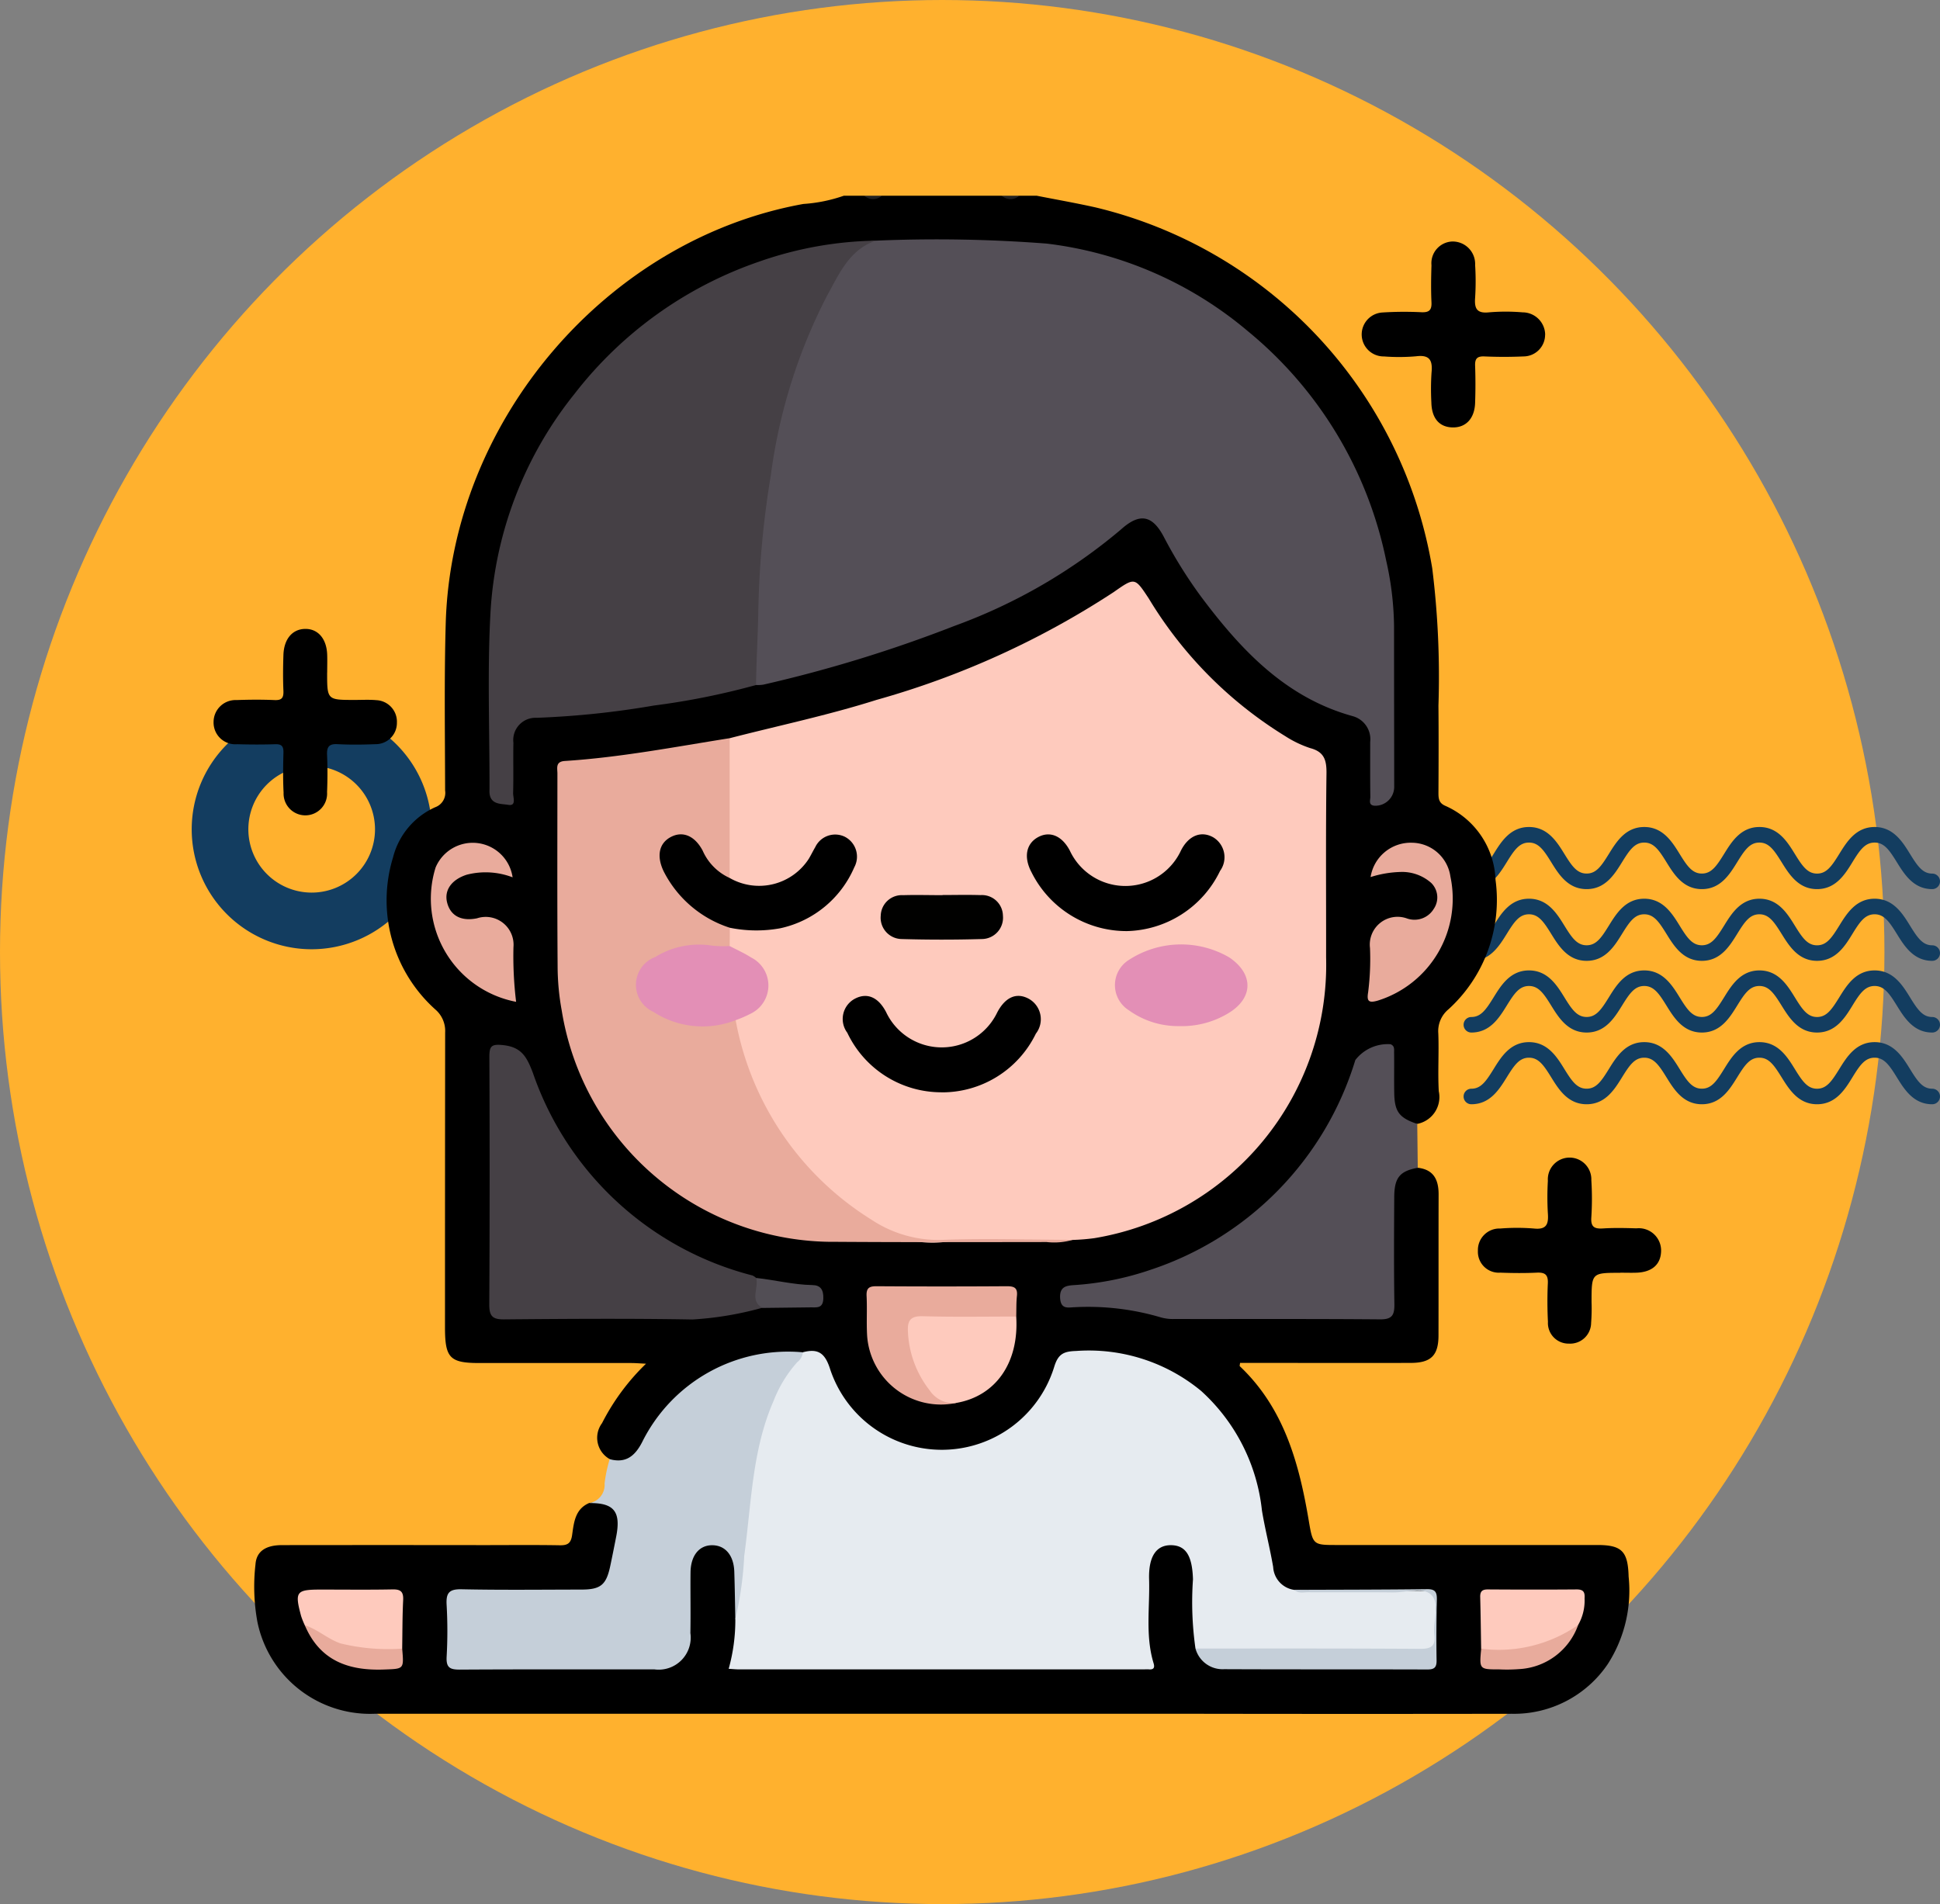 <svg xmlns="http://www.w3.org/2000/svg" xmlns:xlink="http://www.w3.org/1999/xlink" width="109" height="107" viewBox="0 0 109 107">
  <rect x="0" y="0" width="109" height="107" fill="#808080" stroke="none"/>
  <defs>
    <clipPath id="clip-path">
      <rect id="Rectángulo_36364" data-name="Rectángulo 36364" width="81.331" height="85.312" fill="none"/>
    </clipPath>
  </defs>
  <g id="Grupo_136188" data-name="Grupo 136188" transform="translate(-1169.256 -2646)">
    <ellipse id="Elipse_4973" data-name="Elipse 4973" cx="52.939" cy="53.5" rx="52.939" ry="53.5" transform="translate(1169.256 2646)" fill="#ffb12e"/>
    <g id="Grupo_134517" data-name="Grupo 134517" transform="translate(1278.256 2708.053) rotate(180)">
      <path id="Trazado_113538" data-name="Trazado 113538" d="M23.092,3.491c-1.053,0-1.573-.84-1.99-1.516s-.709-1.1-1.248-1.1-.825.419-1.247,1.1-.937,1.516-1.99,1.516-1.573-.84-1.99-1.516-.709-1.1-1.247-1.1-.825.419-1.247,1.1-.937,1.516-1.99,1.516-1.572-.84-1.989-1.516S7.446.873,6.908.873s-.824.419-1.246,1.1S4.725,3.491,3.672,3.491,2.1,2.651,1.683,1.975.975.873.437.873A.436.436,0,1,1,.437,0C1.489,0,2.008.841,2.426,1.516s.708,1.1,1.246,1.1S4.5,2.2,4.919,1.516,5.856,0,6.908,0,8.479.841,8.9,1.516s.708,1.1,1.247,1.1.825-.419,1.247-1.1S12.327,0,13.38,0s1.572.841,1.99,1.516.708,1.1,1.247,1.1.825-.419,1.247-1.1S18.8,0,19.854,0s1.573.841,1.991,1.516.709,1.1,1.248,1.1.826-.419,1.248-1.1S25.278,0,26.331,0a.436.436,0,1,1,0,.873c-.539,0-.826.419-1.248,1.1S24.146,3.491,23.092,3.491Z" transform="translate(0 0)" fill="#133d60"/>
      <path id="Trazado_126924" data-name="Trazado 126924" d="M23.092,3.491c-1.053,0-1.573-.84-1.99-1.516s-.709-1.1-1.248-1.1-.825.419-1.247,1.1-.937,1.516-1.99,1.516-1.573-.84-1.99-1.516-.709-1.1-1.247-1.1-.825.419-1.247,1.1-.937,1.516-1.99,1.516-1.572-.84-1.989-1.516S7.446.873,6.908.873s-.824.419-1.246,1.1S4.725,3.491,3.672,3.491,2.1,2.651,1.683,1.975.975.873.437.873A.436.436,0,1,1,.437,0C1.489,0,2.008.841,2.426,1.516s.708,1.1,1.246,1.1S4.5,2.2,4.919,1.516,5.856,0,6.908,0,8.479.841,8.9,1.516s.708,1.1,1.247,1.1.825-.419,1.247-1.1S12.327,0,13.38,0s1.572.841,1.99,1.516.708,1.1,1.247,1.1.825-.419,1.247-1.1S18.8,0,19.854,0s1.573.841,1.991,1.516.709,1.1,1.248,1.1.826-.419,1.248-1.1S25.278,0,26.331,0a.436.436,0,1,1,0,.873c-.539,0-.826.419-1.248,1.1S24.146,3.491,23.092,3.491Z" transform="translate(0 8.059)" fill="#133d60"/>
      <path id="Trazado_113539" data-name="Trazado 113539" d="M23.092,3.491c-1.053,0-1.573-.84-1.99-1.516s-.709-1.1-1.248-1.1-.825.419-1.247,1.1-.937,1.516-1.99,1.516-1.573-.84-1.99-1.516-.709-1.1-1.247-1.1-.825.419-1.247,1.1-.937,1.516-1.99,1.516-1.572-.84-1.989-1.516S7.446.873,6.908.873s-.824.419-1.246,1.1S4.725,3.491,3.672,3.491,2.1,2.651,1.683,1.975.975.873.437.873A.436.436,0,1,1,.437,0C1.489,0,2.008.841,2.426,1.516s.708,1.1,1.246,1.1S4.5,2.2,4.919,1.516,5.856,0,6.908,0,8.479.841,8.9,1.516s.708,1.1,1.247,1.1.825-.419,1.247-1.1S12.327,0,13.38,0s1.572.841,1.99,1.516.708,1.1,1.247,1.1.825-.419,1.247-1.1S18.8,0,19.854,0s1.573.841,1.991,1.516.709,1.1,1.248,1.1.826-.419,1.248-1.1S25.278,0,26.331,0a.436.436,0,1,1,0,.873c-.539,0-.826.419-1.248,1.1S24.146,3.491,23.092,3.491Z" transform="translate(0 4.03)" fill="#133d60"/>
      <path id="Trazado_126923" data-name="Trazado 126923" d="M23.092,3.491c-1.053,0-1.573-.84-1.99-1.516s-.709-1.1-1.248-1.1-.825.419-1.247,1.1-.937,1.516-1.99,1.516-1.573-.84-1.99-1.516-.709-1.1-1.247-1.1-.825.419-1.247,1.1-.937,1.516-1.99,1.516-1.572-.84-1.989-1.516S7.446.873,6.908.873s-.824.419-1.246,1.1S4.725,3.491,3.672,3.491,2.1,2.651,1.683,1.975.975.873.437.873A.436.436,0,1,1,.437,0C1.489,0,2.008.841,2.426,1.516s.708,1.1,1.246,1.1S4.5,2.2,4.919,1.516,5.856,0,6.908,0,8.479.841,8.9,1.516s.708,1.1,1.247,1.1.825-.419,1.247-1.1S12.327,0,13.38,0s1.572.841,1.99,1.516.708,1.1,1.247,1.1.825-.419,1.247-1.1S18.8,0,19.854,0s1.573.841,1.991,1.516.709,1.1,1.248,1.1.826-.419,1.248-1.1S25.278,0,26.331,0a.436.436,0,1,1,0,.873c-.539,0-.826.419-1.248,1.1S24.146,3.491,23.092,3.491Z" transform="translate(0 12.089)" fill="#133d60"/>
    </g>
    <path id="Trazado_113320" data-name="Trazado 113320" d="M2602.212,1501.185a6.741,6.741,0,1,1,6.741-6.741A6.749,6.749,0,0,1,2602.212,1501.185Zm0-10.3a3.558,3.558,0,1,0,3.558,3.558A3.562,3.562,0,0,0,2602.212,1490.886Z" transform="translate(-1415.444 1198.158)" fill="#133d60"/>
    <g id="Grupo_136187" data-name="Grupo 136187" transform="translate(1181.256 2657)">
      <g id="Grupo_136186" data-name="Grupo 136186" clip-path="url(#clip-path)">
        <path id="Trazado_129176" data-name="Trazado 129176" d="M70.651,54.622c.893.1,1.173.673,1.171,1.5-.008,2.637,0,5.275-.006,7.912,0,1.132-.419,1.55-1.549,1.554-2.9.01-5.805,0-8.708,0h-.893c-.007.092-.034.167-.012.188,2.483,2.353,3.33,5.449,3.875,8.692.228,1.357.253,1.353,1.595,1.353q7.312,0,14.623,0c1.381,0,1.712.368,1.751,1.772a7.633,7.633,0,0,1-1.167,4.912,6.353,6.353,0,0,1-5.4,2.8q-8.667.014-17.334,0-23.291,0-46.581,0A6.462,6.462,0,0,1,5.455,80.14a11.023,11.023,0,0,1-.107-3.234c.054-.731.576-1.078,1.491-1.079q5.668-.007,11.336,0c1.424,0,2.848-.016,4.272.009.438.007.625-.11.691-.577.1-.7.165-1.464.964-1.8,1.4-.192,2,.42,1.786,1.819-.081.521-.186,1.037-.307,1.549-.31,1.317-.783,1.717-2.113,1.73-1.969.019-3.939,0-5.908.007-1.228,0-1.255.032-1.26,1.239,0,.638.017,1.276-.005,1.913-.021.6.235.849.826.842,1.148-.014,2.3,0,3.446,0,2.27,0,4.54.008,6.81,0,1.6-.008,2.155-.556,2.217-2.2.037-1-.01-2,.019-2.994s.54-1.657,1.321-1.708a1.645,1.645,0,0,1,1.582,1.6c.094.911,0,1.829.053,2.743a7.757,7.757,0,0,1-.149,1.818c-.084.5.114.736.611.73.192,0,.383.006.574.006q10.333,0,20.666,0c1.208,0,1.2-.012,1.055-1.205a25.166,25.166,0,0,1-.049-3.984,2.143,2.143,0,0,1,.206-.8A1.461,1.461,0,0,1,57,75.66a1.441,1.441,0,0,1,1.185,1.309c.084.967.026,1.939.032,2.908a5.778,5.778,0,0,0,.167,1.646,1.581,1.581,0,0,0,1.565,1.007c3.611.047,7.222.019,10.833.019.526,0,.734-.259.746-.761.021-.86.007-1.719.009-2.579,0-.646-.435-.665-.9-.666-2.243,0-4.487.014-6.729-.006a1.678,1.678,0,0,1-1.593-1.523c-.3-1.466-.623-2.928-.917-4.4A9.036,9.036,0,0,0,52.44,65.2a1.538,1.538,0,0,1-.247,0c-1.023-.17-1.545.194-2,1.243A6.8,6.8,0,0,1,39.063,68.68a6.2,6.2,0,0,1-1.609-2.58c-.234-.713-.613-1-1.318-.895a8.942,8.942,0,0,0-7.478,2.885,16.327,16.327,0,0,0-1.638,2.383c-.516.788-1.077.933-1.769.521a1.372,1.372,0,0,1-.433-2.019,12.557,12.557,0,0,1,2.472-3.342c-.358-.017-.588-.037-.816-.038q-4.271,0-8.543,0c-1.663,0-1.936-.283-1.936-2q0-8.286.009-16.572a1.587,1.587,0,0,0-.538-1.284,8.238,8.238,0,0,1-2.39-8.559,4.224,4.224,0,0,1,2.371-2.819.857.857,0,0,0,.555-.94c-.006-3.136-.055-6.275.035-9.41C16.367,12.636,25.09,2.455,36.128.462A8.6,8.6,0,0,0,38.4,0h1.15a1.241,1.241,0,0,0,.986,0h6.739a1.24,1.24,0,0,0,.986,0h.986c1.106.218,2.217.412,3.317.659a25.106,25.106,0,0,1,18.9,20.275,49.324,49.324,0,0,1,.349,7.717c.015,1.637.009,3.274,0,4.911,0,.326.031.566.382.719a4.734,4.734,0,0,1,2.825,4.163,8.308,8.308,0,0,1-2.645,7.275,1.59,1.59,0,0,0-.57,1.354c.042,1.08-.033,2.166.026,3.245a1.537,1.537,0,0,1-1.21,1.839c-.749.069-1.251-.332-1.461-1.189a11.914,11.914,0,0,1-.1-1.905c-.03-.369.218-.89-.362-1.044a1.253,1.253,0,0,0-1.369.8A19.926,19.926,0,0,1,66.3,51.269,17.856,17.856,0,0,1,51.822,61.4a2.169,2.169,0,0,0-.325.041c-.257.071-.606.083-.589.45.017.391.38.362.633.348a15.159,15.159,0,0,1,4.945.611,3.623,3.623,0,0,0,.981.066q5.252,0,10.5,0c1.05,0,1.094-.049,1.1-1.139.006-1.747,0-3.494,0-5.241a2.352,2.352,0,0,1,.379-1.5c.3-.386.669-.673,1.2-.406" transform="translate(-2.993)"/>
        <path id="Trazado_129177" data-name="Trazado 129177" d="M103.19,0a.739.739,0,0,1-.986,0Z" transform="translate(-57.919)" fill="#212121"/>
        <path id="Trazado_129178" data-name="Trazado 129178" d="M85.362,0a.739.739,0,0,1-.986,0Z" transform="translate(-47.816)" fill="#212121"/>
        <path id="Trazado_129179" data-name="Trazado 129179" d="M46.434,162.886c-.019-.886-.029-1.771-.058-2.656-.029-.911-.494-1.472-1.214-1.489-.746-.017-1.234.566-1.245,1.525-.013,1.138.013,2.276-.008,3.413a1.8,1.8,0,0,1-2.03,2.037c-3.641.006-7.281-.009-10.922.014-.549,0-.776-.1-.744-.717a25.812,25.812,0,0,0,0-2.912c-.04-.673.131-.9.837-.886,2.244.048,4.489.02,6.733.017,1.085,0,1.4-.26,1.625-1.331.115-.542.222-1.085.329-1.628.281-1.421-.115-1.919-1.509-1.9a1.034,1.034,0,0,0,.86-1.1,7.645,7.645,0,0,1,.288-1.368c.895.241,1.412-.163,1.822-.958a9.149,9.149,0,0,1,9.029-5.048c.2.311-.015.529-.182.738a12.518,12.518,0,0,0-2.368,6.384c-.321,2.362-.537,4.738-.835,7.1-.037.292.069.7-.41.764" transform="translate(-17.119 -82.907)" fill="#c5cfd9"/>
        <path id="Trazado_129180" data-name="Trazado 129180" d="M129.868,115.439c-1.009.188-1.315.55-1.322,1.647-.011,2-.023,4,.008,6,.01.615-.111.878-.8.872-3.862-.033-7.724-.014-11.587-.02a2.481,2.481,0,0,1-.728-.089,14.38,14.38,0,0,0-4.866-.573c-.36.013-.762.128-.8-.519-.033-.624.333-.693.748-.722a16.538,16.538,0,0,0,4.329-.861,17.9,17.9,0,0,0,11.51-11.788,2.3,2.3,0,0,1,1.979-.889c.25.1.193.311.2.49.009.75-.006,1.5.007,2.249.018,1.057.282,1.4,1.293,1.74l.029,2.465" transform="translate(-62.21 -60.817)" fill="#544f57"/>
        <path id="Trazado_129181" data-name="Trazado 129181" d="M159.156,11.1a1.217,1.217,0,0,1-1.207,1.213c-.737.033-1.478.032-2.215,0-.4-.014-.524.131-.51.525.025.692.024,1.386,0,2.079-.027.893-.528,1.413-1.292,1.385-.732-.027-1.149-.523-1.166-1.407a14,14,0,0,1,.009-1.663c.07-.7-.1-1.025-.872-.926a11.13,11.13,0,0,1-1.8.008,1.236,1.236,0,0,1-.1-2.469,19.7,19.7,0,0,1,2.214-.015c.428.016.576-.123.555-.563-.033-.692-.021-1.386,0-2.08a1.221,1.221,0,0,1,1.169-1.332,1.263,1.263,0,0,1,1.284,1.323,14.558,14.558,0,0,1,0,1.829c-.049.617.095.9.779.829a11.165,11.165,0,0,1,1.885,0,1.271,1.271,0,0,1,1.271,1.259" transform="translate(-84.344 -3.284)"/>
        <path id="Trazado_129182" data-name="Trazado 129182" d="M171.944,129.519c-1.614,0-1.613,0-1.614,1.651a10.627,10.627,0,0,1-.024,1.164,1.178,1.178,0,0,1-1.247,1.164,1.158,1.158,0,0,1-1.179-1.224c-.036-.72-.039-1.444-.006-2.164.023-.489-.163-.621-.618-.6-.683.032-1.369.026-2.052,0a1.175,1.175,0,0,1-1.259-1.229,1.21,1.21,0,0,1,1.256-1.251,11.764,11.764,0,0,1,1.887,0c.7.075.834-.228.788-.845a15.637,15.637,0,0,1,0-1.831,1.223,1.223,0,1,1,2.442-.039,16.328,16.328,0,0,1,0,2.08c-.039.542.163.662.65.631.627-.04,1.259-.025,1.888-.006a1.252,1.252,0,0,1,1.381,1.3c-.027.74-.517,1.164-1.39,1.193-.3.01-.6,0-.9,0" transform="translate(-92.908 -68.994)"/>
        <path id="Trazado_129183" data-name="Trazado 129183" d="M6.38,57.871c0,1.537,0,1.537,1.545,1.538.41,0,.824-.024,1.231.013A1.211,1.211,0,0,1,10.3,60.694a1.19,1.19,0,0,1-1.2,1.2c-.711.029-1.425.038-2.134,0-.481-.026-.611.152-.59.613.032.692.028,1.388,0,2.08a1.223,1.223,0,1,1-2.442.032c-.04-.747-.027-1.5-.008-2.247.009-.356-.1-.488-.463-.475-.711.024-1.423.02-2.135,0A1.223,1.223,0,0,1,0,60.639a1.235,1.235,0,0,1,1.29-1.223c.711-.025,1.424-.031,2.134,0,.411.019.515-.127.5-.521-.029-.665-.022-1.332,0-2,.024-.905.5-1.468,1.222-1.478s1.208.557,1.237,1.45c.011.333,0,.666,0,1" transform="translate(0 -31.076)"/>
        <path id="Trazado_129184" data-name="Trazado 129184" d="M66.572,58.165c2.749-.708,5.529-1.291,8.241-2.15a47.892,47.892,0,0,0,13.325-6.054c1.2-.839,1.189-.847,1.982.356a23.032,23.032,0,0,0,7.663,7.73,6.128,6.128,0,0,0,1.4.673c.789.209.931.666.92,1.434-.045,3.441-.016,6.883-.021,10.324A15.57,15.57,0,0,1,87.067,86.259a11.546,11.546,0,0,1-1.224.1c-2.072.133-4.146.022-6.218.058a3.715,3.715,0,0,0-.573,0c-2.631.466-4.668-.8-6.544-2.391A16.883,16.883,0,0,1,66.855,74.9a1.5,1.5,0,0,1-.061-.816c.141-.3.448-.38.7-.537,1.395-.874,1.369-2.176-.048-3.03-.36-.217-.854-.257-1.029-.742a1.275,1.275,0,0,1,.072-.907c.264-.292.595-.208.92-.172a5.626,5.626,0,0,0,5.708-2.812,1.8,1.8,0,0,0,.3-.854.958.958,0,0,0-1.73-.747c-.234.274-.382.608-.589.9a3.689,3.689,0,0,1-3.945,1.351c-.385-.128-.706-.307-.784-.758-.107-2.283-.037-4.565-.04-6.847a1.127,1.127,0,0,1,.249-.767" transform="translate(-37.574 -27.682)" fill="#fecabd"/>
        <path id="Trazado_129185" data-name="Trazado 129185" d="M76.692,5.665a80.6,80.6,0,0,1,9.6.166,21.481,21.481,0,0,1,11.3,4.924,22.5,22.5,0,0,1,7.766,12.878,17.393,17.393,0,0,1,.444,3.7c0,3,.007,6,.009,9a1.061,1.061,0,0,1-1.1,1.087c-.369-.028-.238-.317-.241-.5-.015-1.027-.007-2.054-.008-3.082a1.344,1.344,0,0,0-.989-1.454c-3.759-1.042-6.266-3.71-8.514-6.714a25.731,25.731,0,0,1-2.1-3.374c-.65-1.223-1.36-1.335-2.4-.4A30.759,30.759,0,0,1,81.1,27.316a76.091,76.091,0,0,1-10.738,3.3,2.139,2.139,0,0,1-.409.021,4.977,4.977,0,0,1-.2-2.764c.175-2.261.132-4.534.452-6.789a37.435,37.435,0,0,1,3.42-12.251A19.247,19.247,0,0,1,75,6.664a2.061,2.061,0,0,1,1.692-1" transform="translate(-39.477 -3.142)" fill="#544f57"/>
        <path id="Trazado_129186" data-name="Trazado 129186" d="M67.166,162.835a19.483,19.483,0,0,0,.5-3.552c.406-2.933.435-5.938,1.653-8.713a7.1,7.1,0,0,1,1.326-2.166.8.8,0,0,0,.315-.558c.846-.219,1.245.024,1.538.966a6.609,6.609,0,0,0,12.584-.145c.222-.727.531-.871,1.234-.893a9.9,9.9,0,0,1,7.024,2.248,10.582,10.582,0,0,1,3.414,6.716c.176,1.065.449,2.112.631,3.176a1.374,1.374,0,0,0,1.187,1.286c2.35.124,4.7.024,7.052.053.914.011.914,0,.915.954,0,.61-.022,1.222.007,1.83.022.469-.2.652-.617.7a6.083,6.083,0,0,1-.737.032q-5.458,0-10.917,0a1.844,1.844,0,0,1-1.256-.275,18.445,18.445,0,0,1-.14-3.889c-.039-1.288-.38-1.888-1.193-1.916-.854-.029-1.311.61-1.272,1.921.047,1.572-.22,3.163.252,4.711.074.242.013.367-.257.346-.109-.008-.219,0-.328,0H67.354c-.162,0-.325-.018-.562-.032a10.155,10.155,0,0,0,.374-2.8" transform="translate(-37.851 -82.857)" fill="#e6ebf0"/>
        <path id="Trazado_129187" data-name="Trazado 129187" d="M57.439,5.743c-1.5.5-2.077,1.89-2.755,3.111a30.652,30.652,0,0,0-3.149,10.064,52.38,52.38,0,0,0-.705,7.654c-.023,1.377-.11,2.76-.127,4.142a41.528,41.528,0,0,1-5.749,1.155,49.316,49.316,0,0,1-6.584.688,1.249,1.249,0,0,0-1.3,1.4c-.019.943.011,1.887-.016,2.829-.007.241.2.746-.276.662-.378-.067-1,.007-1.051-.677-.006-.083,0-.166,0-.25.007-3.3-.126-6.61.056-9.9A21.575,21.575,0,0,1,40.5,14.357,22.246,22.246,0,0,1,50.864,6.926a20.764,20.764,0,0,1,6.575-1.183" transform="translate(-20.224 -3.22)" fill="#454045"/>
        <path id="Trazado_129188" data-name="Trazado 129188" d="M54.587,85.24a16.759,16.759,0,0,0,7.624,11.208,6.808,6.808,0,0,0,4.171,1.131c2.377-.085,4.761,0,7.141.006a3.736,3.736,0,0,1-1.461.123c-3.944.005-7.889.015-11.833-.012a15.45,15.45,0,0,1-15.414-13,13.969,13.969,0,0,1-.231-2.482c-.026-3.61-.013-7.22-.011-10.83,0-.309-.12-.674.416-.709,3.117-.2,6.183-.792,9.261-1.28q0,3.926,0,7.853c-.7.177-.9-.479-1.272-.821a7.359,7.359,0,0,1-.594-.892.967.967,0,0,0-1.36-.355,1.008,1.008,0,0,0-.38,1.382,5.519,5.519,0,0,0,2.589,2.78c.364.182.87.2,1.026.7q0,.513-.009,1.027c-.355.312-.771.2-1.172.169a4.735,4.735,0,0,0-2.9.655c-1.247.777-1.259,1.981-.008,2.736a5.019,5.019,0,0,0,3.464.647c.316-.049.629-.214.954-.039" transform="translate(-25.254 -38.912)" fill="#e9ab9c"/>
        <path id="Trazado_129189" data-name="Trazado 129189" d="M51.083,123.4a18.6,18.6,0,0,1-3.922.657c-3.527-.062-7.057-.037-10.585-.006-.655.006-.831-.193-.828-.846q.038-6.946.005-13.893c0-.622.11-.746.79-.671,1.03.114,1.319.677,1.655,1.556a17.7,17.7,0,0,0,12.339,11.387.77.77,0,0,1,.2.135c.362.508.177,1.132.345,1.681" transform="translate(-20.258 -60.909)" fill="#454045"/>
        <path id="Trazado_129190" data-name="Trazado 129190" d="M89.683,146.066a4.156,4.156,0,0,1-4.977-3.767c-.046-.746.007-1.5-.031-2.247-.023-.456.153-.553.567-.55q3.655.024,7.31,0c.4,0,.619.076.57.542-.041.384-.028.774-.039,1.162a1.367,1.367,0,0,1-1.013.234c-1.286.007-2.573-.006-3.859.006-.9.008-1.059.194-.921,1.1a4.2,4.2,0,0,0,2.395,3.514" transform="translate(-47.985 -78.223)" fill="#e9ab9c"/>
        <path id="Trazado_129191" data-name="Trazado 129191" d="M92.717,148.216a1.6,1.6,0,0,1-1.465-.713,5.744,5.744,0,0,1-1.219-3.266c-.043-.671.145-.92.85-.9,1.743.051,3.488.018,5.233.019.166,2.6-1.159,4.488-3.4,4.859" transform="translate(-51.019 -80.373)" fill="#fecabd"/>
        <path id="Trazado_129192" data-name="Trazado 129192" d="M32.9,91.707a5.9,5.9,0,0,1-4.524-7.548,2.263,2.263,0,0,1,4.327.552,4.245,4.245,0,0,0-2.577-.147c-.848.273-1.283.869-1.1,1.574.192.741.8,1.056,1.683.874a1.564,1.564,0,0,1,2.042,1.624,21.226,21.226,0,0,0,.149,3.07" transform="translate(-15.902 -46.41)" fill="#e9ab9c"/>
        <path id="Trazado_129193" data-name="Trazado 129193" d="M149.817,84.7a2.282,2.282,0,0,1,2.322-1.933,2.208,2.208,0,0,1,2.163,1.9,6,6,0,0,1-4.068,6.968c-.509.15-.643.053-.555-.461a14.9,14.9,0,0,0,.105-2.491,1.561,1.561,0,0,1,2.075-1.662,1.265,1.265,0,0,0,1.506-.535,1.142,1.142,0,0,0-.139-1.458,2.466,2.466,0,0,0-1.735-.618,6.066,6.066,0,0,0-1.675.287" transform="translate(-84.81 -46.41)" fill="#e9ab9c"/>
        <path id="Trazado_129194" data-name="Trazado 129194" d="M127.324,181.593c4.216,0,8.431-.009,12.647.018.618,0,.849-.176.776-.8-.09-.762.329-1.743-.179-2.238-.464-.452-1.41-.126-2.144-.134-1.588-.019-3.175,0-4.763-.01-.264,0-.552.086-.785-.133,2.49-.01,4.98-.009,7.47-.039.459-.006.548.181.539.59-.025,1.137-.033,2.275-.015,3.412.006.409-.138.513-.523.512-3.8-.013-7.609,0-11.413-.017a1.575,1.575,0,0,1-1.61-1.162" transform="translate(-72.155 -99.955)" fill="#c5cfd9"/>
        <path id="Trazado_129195" data-name="Trazado 129195" d="M11.315,180.3a4.49,4.49,0,0,1-.208-.519c-.369-1.374-.282-1.488,1.113-1.488,1.338,0,2.676.017,4.014-.009.451-.009.631.11.607.6-.046.91-.039,1.823-.055,2.735a5.591,5.591,0,0,1-5.107-.988,1.833,1.833,0,0,0-.364-.326" transform="translate(-6.189 -99.968)" fill="#fecabd"/>
        <path id="Trazado_129196" data-name="Trazado 129196" d="M164.3,181.62c-.016-.966-.027-1.931-.053-2.9-.009-.322.115-.433.432-.431,1.664.011,3.328.014,4.992,0,.381,0,.465.158.44.5a2.757,2.757,0,0,1-.362,1.5c-1.008,1.428-4.149,1.953-5.448,1.334" transform="translate(-93.081 -99.972)" fill="#fecabd"/>
        <path id="Trazado_129197" data-name="Trazado 129197" d="M11.831,182.874c.723.227,1.282.769,2.006,1.02a11.382,11.382,0,0,0,3.465.294c.1,1.166.1,1.132-1.023,1.173-1.987.074-3.6-.489-4.448-2.487" transform="translate(-6.705 -102.543)" fill="#e8ab9c"/>
        <path id="Trazado_129198" data-name="Trazado 129198" d="M164.314,184.168a7.811,7.811,0,0,0,5.448-1.334,3.73,3.73,0,0,1-3.357,2.483,8.771,8.771,0,0,1-1.064.014c-1.136,0-1.136,0-1.027-1.163" transform="translate(-93.092 -102.52)" fill="#e8ab9c"/>
        <path id="Trazado_129199" data-name="Trazado 129199" d="M70.635,140.122c-.73-.43-.166-1.134-.345-1.681,1.055.112,2.089.383,3.157.4.468.006.636.264.622.754-.016.584-.384.493-.731.5q-1.352.018-2.7.032" transform="translate(-39.81 -77.628)" fill="#524e55"/>
        <path id="Trazado_129200" data-name="Trazado 129200" d="M111.044,87.128a5.96,5.96,0,0,1-5.327-3.314c-.45-.851-.29-1.6.365-1.961s1.345-.1,1.794.757a3.444,3.444,0,0,0,6.246-.018c.434-.846,1.137-1.11,1.808-.734a1.307,1.307,0,0,1,.385,1.888,5.961,5.961,0,0,1-5.271,3.383" transform="translate(-59.765 -45.806)"/>
        <path id="Trazado_129201" data-name="Trazado 129201" d="M61.779,86.941a6.345,6.345,0,0,1-3.707-3.153c-.422-.864-.276-1.59.389-1.944s1.345-.08,1.793.762a3.024,3.024,0,0,0,1.515,1.537,3.322,3.322,0,0,0,4.45-1.079c.126-.212.234-.436.359-.648a1.24,1.24,0,0,1,1.671-.584,1.256,1.256,0,0,1,.524,1.713,5.884,5.884,0,0,1-4.154,3.425,7.483,7.483,0,0,1-2.841-.029" transform="translate(-32.775 -45.807)"/>
        <path id="Trazado_129202" data-name="Trazado 129202" d="M87.135,107.775a5.844,5.844,0,0,1-5.269-3.346,1.29,1.29,0,0,1,.45-1.925c.668-.336,1.286-.08,1.726.756a3.456,3.456,0,0,0,6.249.025c.463-.879,1.105-1.138,1.788-.756a1.316,1.316,0,0,1,.382,1.949,5.857,5.857,0,0,1-5.326,3.3" transform="translate(-46.26 -57.394)"/>
        <path id="Trazado_129203" data-name="Trazado 129203" d="M60.367,100.036a5.08,5.08,0,0,1-4.628-.47,1.667,1.667,0,0,1,.108-3.078,4.679,4.679,0,0,1,3.2-.64,6.363,6.363,0,0,0,.983.021c.4.213.826.4,1.207.645a1.759,1.759,0,0,1-.054,3.17,6.292,6.292,0,0,1-.816.352" transform="translate(-31.034 -53.708)" fill="#e38fb6"/>
        <path id="Trazado_129204" data-name="Trazado 129204" d="M120.5,100.364a4.734,4.734,0,0,1-2.835-.891,1.671,1.671,0,0,1,.027-2.842,5.379,5.379,0,0,1,5.624-.123c1.38.936,1.357,2.295-.081,3.146a5.039,5.039,0,0,1-2.736.71" transform="translate(-66.243 -53.703)" fill="#e38fb6"/>
        <path id="Trazado_129205" data-name="Trazado 129205" d="M89.974,89.447c.711,0,1.423-.018,2.134.005A1.18,1.18,0,0,1,93.365,90.6a1.2,1.2,0,0,1-1.181,1.321q-2.255.065-4.513,0A1.2,1.2,0,0,1,86.5,90.6a1.186,1.186,0,0,1,1.263-1.144c.738-.023,1.477,0,2.215,0" transform="translate(-49.015 -50.152)" fill="#010100"/>
      </g>
    </g>
  </g>
</svg>

